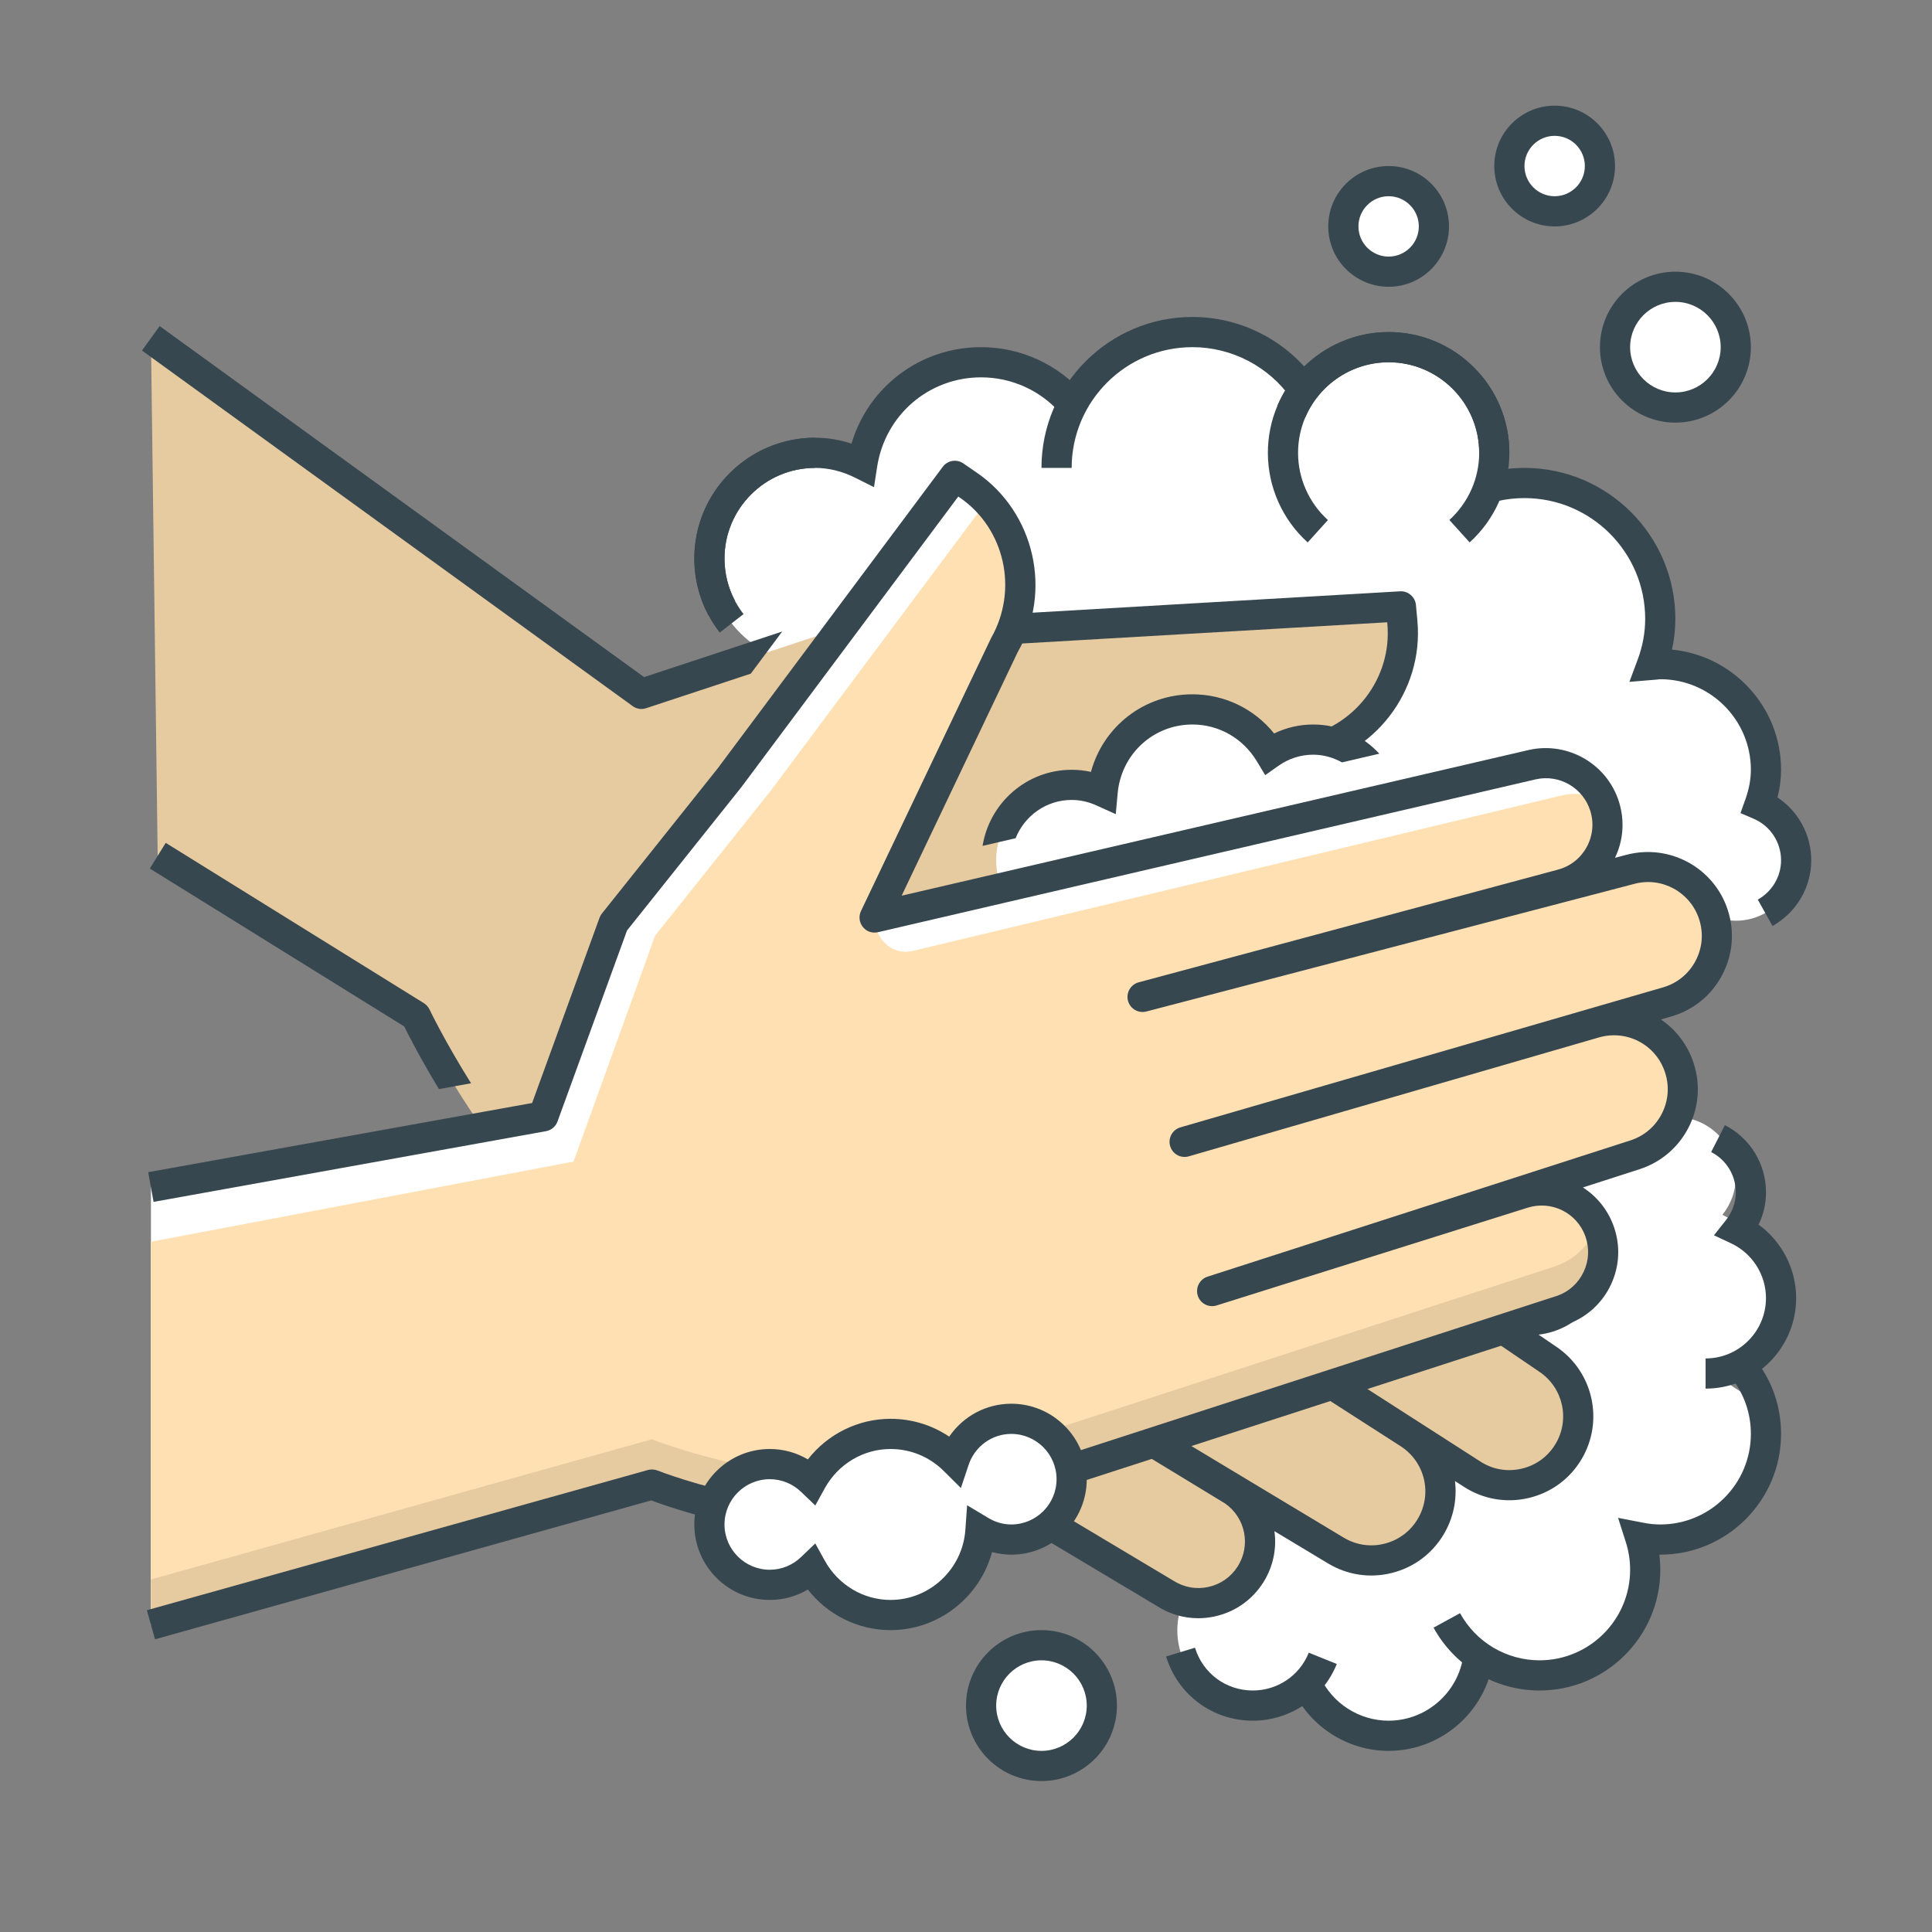 <?xml version="1.0" encoding="utf-8"?>
<!-- Generator: Adobe Illustrator 16.0.0, SVG Export Plug-In . SVG Version: 6.00 Build 0)  -->
<!DOCTYPE svg PUBLIC "-//W3C//DTD SVG 1.1//EN" "http://www.w3.org/Graphics/SVG/1.1/DTD/svg11.dtd">
<svg version="1.1" id="_x3C_Layer_x3E_" xmlns="http://www.w3.org/2000/svg" xmlns:xlink="http://www.w3.org/1999/xlink" x="0px"
	 y="0px" width="64px" height="64px" viewBox="0 0 64 64" enable-background="new 0 0 64 64" xml:space="preserve">
<rect x="0" y="0" width="64" height="64" fill="#808080" stroke="none"/>
<g id="Clean_x2C__cleaning_x2C__hand_x2C__hygiene_x2C__wash_x2C__washing_3_">
	<path id="XMLID_3466_" fill="#FFE57F" d="M56.711,30.152c-0.436-1.092-1.689-1.619-2.826-1.321l-16.034,4.192l13.814-4.006
		c0.983-0.285,1.58-1.244,1.451-2.223c-0.441-0.256-0.976-0.348-1.506-0.218l-21.353,5.419c-0.821,0.208-1.514-0.635-1.149-1.4
		l0.128-0.268l-0.263,0.064l4.308-9.039c0.844-1.474,0.637-3.264-0.393-4.518l-7.357,9.858l-3.832,4.804L19,38.479L5,41.135v12.688
		l16.597-4.645c0,0,5.3,2.121,9.729,0.836l20.263-5.877c1.01-0.293,1.726-1.276,1.554-2.313c-0.197-1.197-1.361-1.938-2.504-1.655
		l-10.482,2.6l13.887-4.475c1.126-0.362,1.895-1.494,1.662-2.654c-0.269-1.336-1.607-2.12-2.878-1.752l2.404-0.697
		C56.515,32.816,57.214,31.416,56.711,30.152z"/>
	<g id="XMLID_3460_">
		<path id="XMLID_3465_" fill="#FFFFFF" d="M57.114,45.727C57.933,45.316,59,43.979,59,43c0-1.002-1.093-2.359-1.943-2.758
			C57.33,39.9,57.5,39.472,57.5,39c0-1.104-0.896-2-2-2c-0.519,0-0.987,0.203-1.343,0.526c-1.789-4.129-5.98-7.026-10.865-7.026
			C36.779,30.5,31.5,35.648,31.5,42c0,4.986,3.261,9.221,7.813,10.814C39.119,53.168,39,53.568,39,54c0,1.381,1.119,2.5,2.5,2.5
			c0.698,0,1.327-0.287,1.781-0.748C43.756,56.781,44.791,57.5,46,57.5c1.541,0,2.796-1.166,2.966-2.662
			C49.54,55.251,50.239,55.5,51,55.5c1.933,0,3.5-1.566,3.5-3.5c0-0.375-0.074-0.73-0.184-1.068C54.537,50.975,54.766,51,55,51
			c1.933,0,3.5-1.566,3.5-3.5C58.5,46.365,57.951,46.367,57.114,45.727z"/>
		<path id="XMLID_3464_" fill="#37474F" d="M46,58c-1.36,0-2.608-0.799-3.18-2.035l0.908-0.419C44.137,56.43,45.028,57,46,57
			c1.302,0,2.396-1.016,2.492-2.311l0.998,0.074C49.355,56.578,47.822,58,46,58z"/>
		<path id="XMLID_3463_" fill="#37474F" d="M51,56c-1.463,0-2.809-0.798-3.511-2.082l0.877-0.48C48.894,54.401,49.902,55,51,55
			c1.654,0,3-1.346,3-3c0-0.311-0.048-0.619-0.143-0.916l-0.256-0.803l0.828,0.16C54.614,50.479,54.805,50.5,55,50.5
			c1.654,0,3-1.346,3-3c0-0.681-0.223-1.322-0.643-1.855l0.785-0.619C58.703,45.736,59,46.592,59,47.5c0,2.205-1.794,4-4,4
			c-0.011,0-0.021,0-0.031,0C54.989,51.666,55,51.832,55,52C55,54.205,53.206,56,51,56z"/>
		<path id="XMLID_3462_" fill="#37474F" d="M56.5,46v-1c1.103,0,2-0.896,2-2c0-0.771-0.452-1.482-1.151-1.811l-0.572-0.268
			l0.393-0.496c0.217-0.273,0.331-0.594,0.331-0.926c0-0.566-0.313-1.078-0.817-1.336l0.455-0.891
			c0.841,0.431,1.362,1.283,1.362,2.227c0,0.373-0.084,0.734-0.245,1.068C59.024,41.126,59.5,42.031,59.5,43
			C59.5,44.654,58.154,46,56.5,46z"/>
		<path id="XMLID_3461_" fill="#37474F" d="M41.5,57c-1.331,0-2.484-0.855-2.871-2.127l0.957-0.291C39.844,55.43,40.612,56,41.5,56
			c0.82,0,1.549-0.492,1.855-1.252l0.928,0.373C43.822,56.263,42.73,57,41.5,57z"/>
	</g>
	<g id="XMLID_3452_">
		<path id="XMLID_3459_" fill="#FFFFFF" d="M58.292,26.664c0.13-0.386,0.208-0.783,0.208-1.164c0-1.277-1-3.375-3.776-3.471
			C54.901,21.554,55,21.039,55,20.5c0-2.485-2.015-4.5-4.5-4.5c-0.417,0-0.819,0.058-1.201,0.164
			c0.284-1.616-0.384-4.004-2.007-4.416c-1.622-0.412-3.209,0.043-4.061,1.236C42.423,11.787,41.054,11,39.5,11
			c-1.73,0-3.215,0.987-3.968,2.419C34.799,12.558,33.72,12,32.5,12c-1.998,0-3.64,1.469-3.938,3.383C28.09,15.146,27.564,15,27,15
			c-1.933,0-3.5,1.566-3.5,3.5S25.067,22,27,22c1.628,0-0.75,2.117-0.75,5.094c0,4.746,5.7,8.594,12.731,8.594
			c6.274,0,11.478-3.066,12.526-7.1c0.441,0.256,3.446,0.537,3.992,0.537c0.036,0,0.069-0.014,0.104-0.016
			c0.26,0.805,1.005,1.391,1.896,1.391c1.104,0,2-0.896,2-2C59.5,27.678,59.002,26.972,58.292,26.664z"/>
		<path id="XMLID_3458_" fill="#37474F" d="M23.466,20.375C23.161,19.801,23,19.152,23,18.5c0-2.205,1.794-4,4-4
			c0.407,0,0.811,0.065,1.206,0.195c0.563-1.884,2.28-3.195,4.294-3.195c1.322,0,2.572,0.578,3.429,1.586l-0.762,0.647
			C34.501,12.949,33.528,12.5,32.5,12.5c-1.729,0-3.177,1.245-3.443,2.96l-0.105,0.678l-0.613-0.308
			C27.901,15.611,27.451,15.5,27,15.5c-1.654,0-3,1.346-3,3c0,0.49,0.121,0.977,0.349,1.406L23.466,20.375z"/>
		<path id="XMLID_3457_" fill="#37474F" d="M35.5,15.5h-1c0-2.757,2.243-5,5-5c1.629,0,3.16,0.797,4.097,2.133l-0.818,0.574
			c-0.75-1.068-1.976-1.707-3.278-1.707C37.294,11.5,35.5,13.295,35.5,15.5z"/>
		<path id="XMLID_3456_" fill="#37474F" d="M48.684,17.967l-0.672-0.742C48.64,16.656,49,15.846,49,15c0-1.654-1.346-3-3-3
			c-0.954,0-1.861,0.461-2.425,1.234c-0.136,0.186-0.249,0.385-0.337,0.594l-0.922-0.391c0.118-0.277,0.27-0.545,0.45-0.793
			C43.519,11.615,44.728,11,46,11c2.206,0,4,1.795,4,4C50,16.128,49.521,17.209,48.684,17.967z"/>
		<path id="XMLID_3455_" fill="#37474F" d="M58.717,30.674l-0.488-0.873C58.704,29.534,59,29.035,59,28.5
			c0-0.602-0.357-1.143-0.912-1.38l-0.432-0.185l0.158-0.443C57.939,26.142,58,25.816,58,25.5c0-1.654-1.346-3-3-3
			c-0.035,0-0.069,0.006-0.104,0.011l-0.92,0.077l0.273-0.734c0.166-0.444,0.25-0.899,0.25-1.354c0-2.205-1.794-4-4-4
			c-0.301,0-0.6,0.033-0.891,0.1l-0.221-0.976c0.362-0.082,0.736-0.124,1.111-0.124c2.757,0,5,2.243,5,5
			c0,0.341-0.037,0.682-0.111,1.019C57.413,21.715,59,23.426,59,25.5c0,0.303-0.039,0.605-0.118,0.917
			C59.573,26.875,60,27.652,60,28.5C60,29.396,59.509,30.229,58.717,30.674z"/>
		<path id="XMLID_3454_" fill="#37474F" d="M43.319,17.969C42.48,17.212,42,16.13,42,15c0-2.205,1.794-4,4-4s4,1.795,4,4h-1
			c0-1.654-1.346-3-3-3s-3,1.346-3,3c0,0.848,0.36,1.658,0.989,2.227L43.319,17.969z"/>
		<path id="XMLID_3453_" fill="#37474F" d="M23.842,20.955C23.291,20.246,23,19.397,23,18.5c0-2.205,1.794-4,4-4v1
			c-1.654,0-3,1.346-3,3c0,0.674,0.218,1.311,0.631,1.842L23.842,20.955z"/>
	</g>
	<path id="XMLID_3451_" fill="#E6CAA0" d="M52.429,42.729c0.542-0.916,0.288-2.096-0.583-2.707L33.611,27.217l9.541-2.295
		c2.053-0.354,3.49-2.227,3.303-4.301l-0.049-0.534l-12.79,0.743c0,0-5.149-0.072-5.825-0.004l-6.541,2.158L5,11.209l0.223,17.135
		l8.555,5.313c0,0,2.719,5.745,6.6,8.236l18.285,10.748c0.971,0.572,2.221,0.247,2.792-0.725c0.555-0.943,0.265-2.157-0.657-2.748
		l-9.154-5.389l12.612,7.584c1.083,0.651,2.49,0.299,3.139-0.787c0.631-1.058,0.31-2.426-0.728-3.092l2.106,1.352
		c1.083,0.696,2.528,0.356,3.188-0.749c0.619-1.036,0.323-2.374-0.675-3.053l-13.818-9.399l12.104,7.771
		C50.544,44.031,51.84,43.725,52.429,42.729z"/>
	<g id="XMLID_3447_">
		<path id="XMLID_3450_" fill="#37474F" d="M14.229,33.442c-0.041-0.087-0.106-0.16-0.188-0.211l-8.551-5.31l-0.527,0.85
			l8.428,5.232c0.151,0.308,0.552,1.089,1.15,2.074l1.063-0.192C14.744,34.514,14.241,33.467,14.229,33.442z"/>
		<path id="XMLID_3449_" fill="#37474F" d="M21.336,22.43L5.289,10.802l-0.586,0.81L20.957,23.39
			c0.129,0.095,0.298,0.122,0.449,0.069l3.464-1.143l1.042-1.396L21.336,22.43z"/>
		<path id="XMLID_3448_" fill="#37474F" d="M52.859,42.983c0.67-1.134,0.352-2.614-0.727-3.372L34.805,27.444l8.433-2.029
			c2.293-0.396,3.925-2.521,3.716-4.84l-0.049-0.534c-0.024-0.268-0.266-0.472-0.527-0.453L33.623,20.33
			c-0.386-0.006-2.941-0.039-4.581-0.031v1c1.253-0.006,3.188,0.012,4.604,0.03l12.307-0.715l0.005,0.052
			c0.163,1.803-1.106,3.455-2.922,3.77l-9.541,2.295c-0.19,0.047-0.337,0.2-0.374,0.394c-0.037,0.192,0.043,0.39,0.204,0.503
			L51.559,40.43c0.653,0.459,0.847,1.357,0.439,2.045c-0.215,0.363-0.559,0.617-0.969,0.714c-0.415,0.098-0.834,0.024-1.188-0.202
			l-12.104-7.771c-0.231-0.148-0.537-0.084-0.688,0.145c-0.151,0.229-0.091,0.535,0.136,0.689l13.818,9.398
			c0.778,0.529,1.01,1.576,0.526,2.384c-0.248,0.417-0.646,0.708-1.119,0.819c-0.476,0.112-0.96,0.029-1.368-0.234l-14.007-8.994
			c-0.233-0.149-0.542-0.082-0.691,0.15s-0.082,0.541,0.15,0.691l11.9,7.641c0.814,0.523,1.064,1.584,0.568,2.416
			c-0.244,0.41-0.635,0.699-1.099,0.816c-0.462,0.117-0.943,0.045-1.353-0.202L31.9,43.351c-0.236-0.142-0.543-0.065-0.686,0.17
			s-0.067,0.542,0.168,0.687l9.2,5.596c0.68,0.477,0.861,1.396,0.413,2.094c-0.222,0.346-0.565,0.585-0.968,0.672
			c-0.403,0.089-0.813,0.014-1.173-0.217l-18.208-10.88c-1.152-0.739-2.205-1.789-3.11-2.886l-1.125,0.203
			c1.035,1.315,2.29,2.623,3.708,3.533l18.208,10.879c0.415,0.267,0.887,0.404,1.367,0.404c0.182,0,0.365-0.02,0.547-0.06
			c0.662-0.145,1.229-0.538,1.596-1.109c0.34-0.529,0.46-1.136,0.38-1.715l1.779,1.07c0.638,0.384,1.389,0.496,2.111,0.314
			c0.724-0.181,1.332-0.634,1.715-1.274c0.331-0.555,0.449-1.177,0.376-1.77l0.303,0.195c0.639,0.41,1.397,0.539,2.138,0.366
			c0.739-0.175,1.361-0.629,1.749-1.28c0.754-1.262,0.393-2.896-0.822-3.723l-0.599-0.408c0.098-0.011,0.195-0.028,0.292-0.051
			C51.937,44.001,52.505,43.582,52.859,42.983z"/>
	</g>
	<path id="XMLID_3446_" fill="#FFFFFF" d="M43.5,24.5c-0.536,0-1.03,0.172-1.438,0.46c-0.525-0.871-1.472-1.46-2.563-1.46
		c-1.563,0-2.832,1.199-2.973,2.727C36.213,26.084,35.867,26,35.5,26c-1.381,0-2.5,1.119-2.5,2.5s1.119,2.5,2.5,2.5
		c1.191,0,2.185-0.836,2.436-1.951C38.392,29.33,38.925,29.5,39.5,29.5c0.826,0,1.573-0.334,2.115-0.874
		c0.459,0.531,1.128,0.874,1.885,0.874c1.381,0,2.5-1.119,2.5-2.5S44.881,24.5,43.5,24.5z"/>
	<g id="XMLID_3437_">
		<path id="XMLID_3445_" fill="#FFFFFF" d="M56.762,30.295c-0.373-1.146-1.576-1.805-2.743-1.499l-16.168,4.228l13.814-4.006
			c1.11-0.322,1.836-1.195,1.495-2.301c-0.313-1.018-1.357-1.621-2.396-1.389l-21.79,5.064l4.308-9.039
			c1.036-1.809,0.511-4.109-1.208-5.288l-0.441-0.303l-7.469,10.008l-3.832,4.804L18,36.979L5,39.32v14.502l16.597-4.645
			c0,0,5.3,2.121,9.729,0.836l20.432-6.619c1.06-0.379,1.612-1.547,1.232-2.607c-0.369-1.031-1.289-0.883-2.352-0.619l-10.482,2.6
			l14.007-4.514c1.204-0.387,1.863-1.679,1.472-2.881c-0.382-1.172-1.624-1.83-2.808-1.486l2.404-0.697
			C56.467,32.83,57.161,31.52,56.762,30.295z"/>
		<path id="XMLID_3444_" fill="#FFE0B2" d="M56.711,29.652c-0.436-1.092-1.689-1.619-2.826-1.321l-16.034,4.192l13.9-3.734
			c0.989-0.266,1.604-1.213,1.495-2.193c-0.437-0.264-0.97-0.367-1.502-0.248l-21.486,5.148c-0.821,0.208-1.514-0.635-1.149-1.4
			l0.128-0.268l-0.263,0.064l4.308-9.039c0.844-1.474,0.637-3.264-0.393-4.518l-7.357,9.858l-3.832,4.804L19,38.479L5,41.135v12.188
			l16.597-4.645c0,0,5.3,2.121,9.729,0.836l20.295-6.58c0.99-0.354,1.644-1.381,1.408-2.405c-0.271-1.183-1.478-1.851-2.602-1.498
			l-10.271,3.237l13.887-4.475c1.126-0.362,1.895-1.494,1.662-2.654c-0.269-1.336-1.607-2.12-2.878-1.752l2.404-0.697
			C56.515,32.316,57.214,30.916,56.711,29.652z"/>
		<g id="XMLID_3442_">
			<path id="XMLID_3443_" fill="#E6CAA0" d="M52.902,40.587c-0.21,0.608-0.704,1.119-1.344,1.349l-20.233,6.578
				c-4.429,1.285-9.729-0.836-9.729-0.836L5,52.322V41.135l0,0v12.688l16.597-4.645c0,0,5.3,2.121,9.729,0.836l20.325-6.581
				c0.99-0.354,1.644-1.38,1.409-2.405C53.023,40.871,52.969,40.725,52.902,40.587z"/>
		</g>
		<g id="XMLID_3440_">
			<path id="XMLID_3441_" fill="#37474F" d="M32.549,28.021l1.095-0.254c0.294-0.741,1.013-1.268,1.856-1.268
				c0.278,0,0.555,0.061,0.821,0.182l0.64,0.289l0.064-0.699C37.145,24.977,38.208,24,39.5,24c0.876,0,1.674,0.455,2.135,1.219
				l0.277,0.459l0.438-0.31C42.692,25.127,43.09,25,43.5,25c0.349,0,0.671,0.098,0.957,0.255l1.235-0.288
				C45.145,24.376,44.368,24,43.5,24c-0.451,0-0.89,0.102-1.293,0.297C41.546,23.477,40.564,23,39.5,23
				c-1.603,0-2.954,1.069-3.361,2.57c-0.21-0.047-0.424-0.07-0.639-0.07C34.01,25.5,32.779,26.596,32.549,28.021z"/>
		</g>
		<g id="XMLID_3438_">
			<path id="XMLID_3439_" fill="#37474F" d="M5.135,54.304l-0.27-0.963l16.597-4.645c0.105-0.029,0.219-0.022,0.32,0.017
				c0.051,0.021,5.193,2.04,9.403,0.821l20.417-6.615c0.373-0.134,0.683-0.415,0.858-0.786c0.176-0.372,0.196-0.789,0.058-1.177
				c-0.279-0.782-1.123-1.197-1.91-0.95l-10.303,3.238c-0.266,0.084-0.544-0.063-0.627-0.324c-0.083-0.264,0.062-0.544,0.323-0.629
				l14.007-4.513c0.455-0.146,0.825-0.461,1.042-0.886c0.218-0.426,0.256-0.91,0.107-1.365c-0.299-0.92-1.261-1.428-2.192-1.16
				l-13.583,3.938c-0.268,0.077-0.543-0.075-0.62-0.341c-0.076-0.266,0.076-0.543,0.341-0.619l15.987-4.637
				c0.467-0.135,0.85-0.447,1.077-0.877c0.227-0.43,0.27-0.92,0.118-1.382c-0.29-0.896-1.235-1.413-2.141-1.171l-16.168,4.229
				c-0.271,0.068-0.539-0.09-0.61-0.355c-0.07-0.267,0.088-0.539,0.354-0.611l13.891-3.734c0.407-0.109,0.744-0.373,0.948-0.743
				c0.203-0.37,0.247-0.796,0.123-1.198c-0.234-0.764-1.024-1.227-1.81-1.049l-21.786,5.063c-0.193,0.044-0.384-0.023-0.503-0.173
				c-0.12-0.149-0.145-0.354-0.062-0.528l4.308-9.039c0.917-1.605,0.453-3.637-1.04-4.661l-0.045-0.03l-7.182,9.622l-3.791,4.753
				l-2.303,6.327c-0.061,0.167-0.206,0.29-0.381,0.321l-13,2.342l-0.178-0.984l12.718-2.291l2.232-6.134
				c0.019-0.051,0.045-0.099,0.079-0.142l3.832-4.803l7.459-9.995c0.16-0.216,0.461-0.267,0.684-0.113l0.441,0.303
				c1.919,1.315,2.516,3.929,1.358,5.948l-3.844,8.068l20.779-4.828c1.296-0.29,2.6,0.471,2.987,1.729
				c0.19,0.617,0.143,1.266-0.135,1.844l0.389-0.102c1.427-0.369,2.891,0.431,3.346,1.828c0.235,0.721,0.169,1.488-0.186,2.16
				c-0.355,0.671-0.952,1.157-1.682,1.369l-0.347,0.1c0.495,0.336,0.886,0.834,1.086,1.449c0.23,0.708,0.171,1.465-0.168,2.128
				s-0.916,1.155-1.626,1.384l-1.875,0.604c0.457,0.293,0.822,0.734,1.02,1.285c0.229,0.639,0.195,1.328-0.095,1.941
				s-0.802,1.076-1.439,1.305L31.479,50.49c-4.173,1.209-8.959-0.433-9.907-0.787L5.135,54.304z"/>
		</g>
	</g>
	<g id="XMLID_3432_">
		<circle id="XMLID_3436_" fill="#FFFFFF" cx="46" cy="7.5" r="1.5"/>
		<path id="XMLID_3433_" fill="#37474F" d="M46,9.5c-1.103,0-2-0.896-2-2s0.897-2,2-2s2,0.896,2,2S47.103,9.5,46,9.5z M46,6.5
			c-0.552,0-1,0.449-1,1s0.448,1,1,1s1-0.449,1-1S46.552,6.5,46,6.5z"/>
	</g>
	<g id="XMLID_3427_">
		<circle id="XMLID_3431_" fill="#FFFFFF" cx="51.5" cy="5.5" r="1.5"/>
		<path id="XMLID_3428_" fill="#37474F" d="M51.5,7.5c-1.103,0-2-0.896-2-2s0.897-2,2-2s2,0.896,2,2S52.603,7.5,51.5,7.5z M51.5,4.5
			c-0.552,0-1,0.449-1,1s0.448,1,1,1s1-0.449,1-1S52.052,4.5,51.5,4.5z"/>
	</g>
	<g id="XMLID_3422_">
		<circle id="XMLID_3426_" fill="#FFFFFF" cx="55.5" cy="11.5" r="2"/>
		<path id="XMLID_3423_" fill="#37474F" d="M55.5,14c-1.379,0-2.5-1.121-2.5-2.5S54.121,9,55.5,9s2.5,1.121,2.5,2.5
			S56.879,14,55.5,14z M55.5,10c-0.827,0-1.5,0.673-1.5,1.5s0.673,1.5,1.5,1.5s1.5-0.673,1.5-1.5S56.327,10,55.5,10z"/>
	</g>
	<g id="XMLID_3417_">
		<path id="XMLID_3421_" fill="#FFFFFF" d="M33.5,47c-0.883,0-1.624,0.576-1.889,1.37c-0.542-0.537-1.288-0.87-2.111-0.87
			c-1.132,0-2.105,0.635-2.616,1.561c-0.36-0.346-0.846-0.561-1.384-0.561c-1.104,0-2,0.896-2,2s0.896,2,2,2
			c0.538,0,1.023-0.215,1.384-0.561c0.511,0.926,1.484,1.561,2.616,1.561c1.585,0,2.868-1.232,2.979-2.789
			C32.778,50.891,33.125,51,33.5,51c1.104,0,2-0.896,2-2S34.604,47,33.5,47z"/>
		<path id="XMLID_3418_" fill="#37474F" d="M29.5,54c-1.075,0-2.082-0.504-2.739-1.344C26.38,52.881,25.947,53,25.5,53
			c-1.379,0-2.5-1.121-2.5-2.5s1.121-2.5,2.5-2.5c0.447,0,0.88,0.119,1.261,0.344C27.418,47.504,28.425,47,29.5,47
			c0.702,0,1.373,0.206,1.944,0.59c0.457-0.671,1.219-1.09,2.056-1.09c1.379,0,2.5,1.121,2.5,2.5s-1.121,2.5-2.5,2.5
			c-0.214,0-0.428-0.029-0.636-0.086C32.459,52.908,31.092,54,29.5,54z M27.007,51.128l0.314,0.569C27.765,52.501,28.6,53,29.5,53
			c1.298,0,2.388-1.021,2.479-2.324l0.058-0.813l0.698,0.419c0.241,0.145,0.499,0.218,0.765,0.218c0.827,0,1.5-0.673,1.5-1.5
			s-0.673-1.5-1.5-1.5c-0.641,0-1.209,0.413-1.414,1.028l-0.255,0.764l-0.571-0.567C30.787,48.258,30.163,48,29.5,48
			c-0.9,0-1.735,0.498-2.179,1.302l-0.313,0.569l-0.47-0.45C26.255,49.149,25.886,49,25.5,49c-0.827,0-1.5,0.673-1.5,1.5
			s0.673,1.5,1.5,1.5c0.386,0,0.755-0.149,1.038-0.422L27.007,51.128z"/>
	</g>
	<g id="XMLID_3412_">
		<circle id="XMLID_3416_" fill="#FFFFFF" cx="34.5" cy="56.5" r="2"/>
		<path id="XMLID_3413_" fill="#37474F" d="M34.5,59c-1.379,0-2.5-1.121-2.5-2.5s1.121-2.5,2.5-2.5s2.5,1.121,2.5,2.5
			S35.879,59,34.5,59z M34.5,55c-0.827,0-1.5,0.673-1.5,1.5s0.673,1.5,1.5,1.5s1.5-0.673,1.5-1.5S35.327,55,34.5,55z"/>
	</g>
</g>
</svg>
